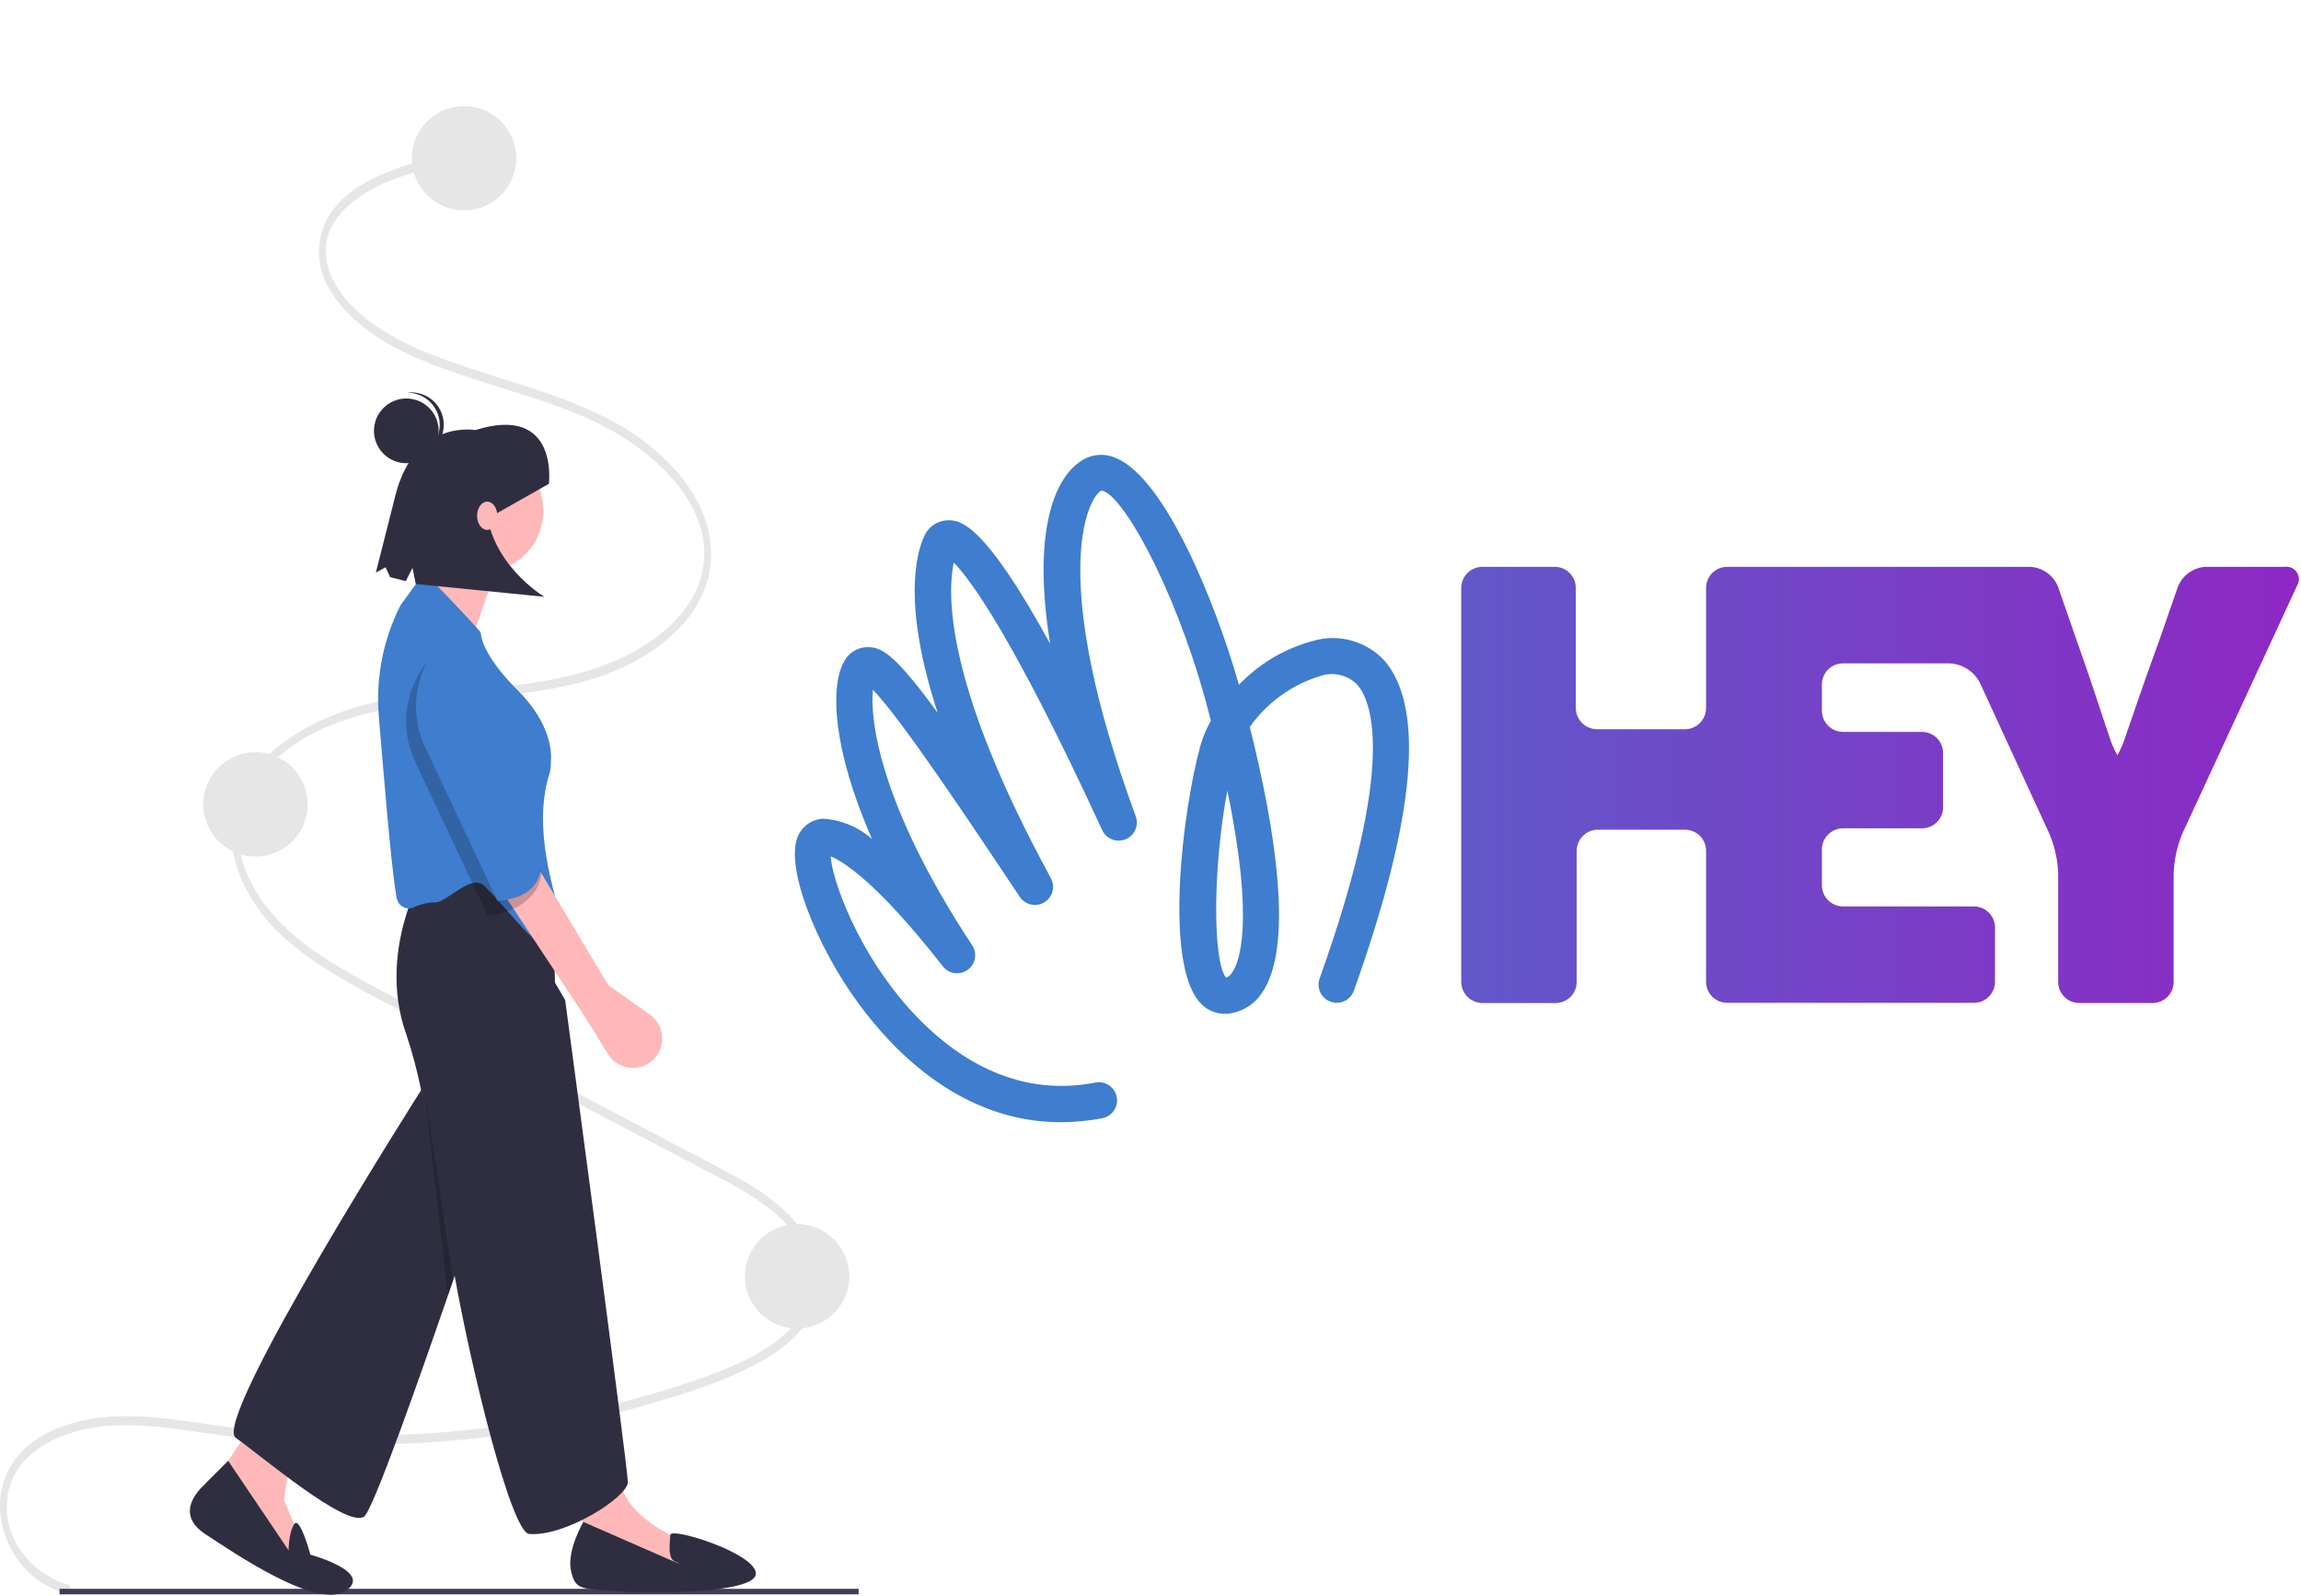 <svg width="933" height="647" viewBox="0 0 933 647" fill="none" xmlns="http://www.w3.org/2000/svg">
<g id="undraw_hey_email_liaa 1" clip-path="url(#clip0)">
<path id="Vector" d="M27.604 642.525C15.133 639.157 -0.045 625.147 3.205 605.891C4.816 596.341 11.001 590.159 17.415 586.162C26.285 580.633 36.388 578.549 46.124 578.023C57.354 577.416 68.572 578.947 79.718 580.565C90.721 582.164 101.725 583.595 112.778 584.469C156.027 587.861 199.54 584.63 241.814 574.887C252.248 572.48 262.619 569.655 272.927 566.413C282.696 563.538 292.246 559.969 301.506 555.732C313.762 549.848 333.693 538.398 332.068 517.193C331.206 505.95 324.585 496.97 317.906 490.713C309.831 483.149 300.486 478.172 291.334 473.338C248.764 450.857 206.11 428.642 163.498 406.296C153.553 401.081 143.542 396.005 133.89 389.893C124.853 384.171 115.859 377.525 108.587 368.334C102.235 360.307 96.559 349.531 96.76 337.484C96.926 327.494 101.472 319.017 107.04 312.681C120.825 296.994 140.326 290.634 157.951 287.303C179.847 283.164 202.061 283.185 223.972 279.189C241.664 275.961 260.567 269.732 274.956 255.133C281.042 249.195 285.347 241.674 287.384 233.418C289.222 224.771 288.329 215.767 284.829 207.65C280.931 198.34 274.714 190.924 268.176 184.852C260.667 177.973 252.15 172.283 242.92 167.978C223.487 158.718 203.053 153.896 183.147 146.79C173.385 143.305 163.524 139.483 154.459 133.497C146.78 128.425 138.414 121.589 134.141 111.423C125.326 90.448 146.356 77.948 158.273 73.213C166.373 70.141 174.716 67.752 183.214 66.073C185.011 65.687 184.249 62.1 182.46 62.484C173.515 64.228 164.748 66.788 156.269 70.132C149.083 73.117 141.668 77.041 136.024 83.793C133.454 86.842 131.554 90.397 130.447 94.227C129.34 98.058 129.051 102.078 129.598 106.028C131.093 116.092 137.592 123.846 143.696 129.463C151.768 136.891 160.971 141.741 170.302 145.695C180.129 149.86 190.165 153.105 200.197 156.289C220.244 162.65 241.19 168.319 259.287 181.855C271.946 191.324 289.144 209.077 284.933 231.084C283.063 240.852 277.387 248.49 271.261 254.107C264.068 260.51 255.772 265.554 246.777 268.995C206.675 285.134 162.539 273.592 123.47 295.513C110.186 302.966 94.051 316.535 93.921 337.886C93.854 348.977 98.299 359.15 103.796 367.19C110.379 376.82 118.904 383.941 127.577 389.893C136.71 395.93 146.193 401.421 155.976 406.335C166.663 411.949 177.353 417.555 188.045 423.153L252.929 457.179L285.167 474.085C295.006 479.244 305.098 484.194 314.044 491.768C321.369 497.97 330.023 508.144 329.275 520.778C328.682 530.811 322.017 538.052 315.926 542.892C308.039 549.161 299.18 553.215 290.365 556.584C280.198 560.47 269.863 563.694 259.509 566.592C238.299 572.52 216.652 576.757 194.772 579.263C172.946 581.776 150.959 582.596 129.007 581.715C117.915 581.268 106.841 580.381 95.784 579.053C84.386 577.68 73.037 575.565 61.611 574.627C51.275 573.778 40.839 573.975 30.66 576.703C22.161 578.98 13.182 583.04 6.731 590.962C1.975 597.009 -0.406 604.586 0.035 612.267C0.472 619.931 3.205 627.287 7.878 633.378C12.625 639.599 19.295 644.077 26.85 646.114C28.632 646.595 29.394 643.009 27.604 642.526L27.604 642.525Z" fill="#E6E6E6"/>
<path id="Vector_2" d="M348.161 644.224H24.129V646.465H348.161V644.224Z" fill="#3F3D56"/>
<path id="Vector_3" d="M323.2 538.67C334.891 538.67 344.368 529.193 344.368 517.502C344.368 505.812 334.891 496.334 323.2 496.334C311.509 496.334 302.032 505.812 302.032 517.502C302.032 529.193 311.509 538.67 323.2 538.67Z" fill="#E6E6E6"/>
<path id="Vector_4" d="M103.581 347.316C115.272 347.316 124.749 337.839 124.749 326.148C124.749 314.458 115.272 304.98 103.581 304.98C91.89 304.98 82.413 314.458 82.413 326.148C82.413 337.839 91.89 347.316 103.581 347.316Z" fill="#E6E6E6"/>
<path id="Vector_5" d="M188.168 85.336C199.859 85.336 209.336 75.859 209.336 64.168C209.336 52.477 199.859 43 188.168 43C176.477 43 167 52.477 167 64.168C167 75.859 176.477 85.336 188.168 85.336Z" fill="#E6E6E6"/>
<path id="Vector_6" d="M142.981 560.139C142.981 560.139 124.683 584.93 120.551 589.061C116.419 593.193 115.239 608.54 115.239 608.54L122.322 625.067L118.19 633.331L86.316 601.457L120.551 550.695L142.981 560.139Z" fill="#FFB8B8"/>
<path id="Vector_7" d="M220.895 408.443C220.895 408.443 154.664 610.256 147.581 614.978C140.498 619.701 105.615 590.062 95.581 582.978C85.546 575.895 171.315 441.147 171.315 441.147C157.739 396.878 164.23 386.603 164.23 386.603L220.895 408.443Z" fill="#2F2E41"/>
<path id="Vector_8" d="M117.01 628.609C117.01 628.609 117.01 621.525 119.289 617.991C121.569 614.456 125.863 630.379 125.863 630.379C125.863 630.379 151.835 637.462 140.03 645.136C128.224 652.809 93.399 628.608 83.365 622.116C73.331 615.623 76.872 607.949 82.184 602.637L92.514 592.308L117.01 628.609Z" fill="#2F2E41"/>
<path id="Vector_9" d="M242.144 573.124C242.144 573.124 247.456 588.471 252.178 603.227C256.9 617.984 279.33 625.657 279.33 625.657L283.462 636.282L271.067 642.184L235.061 633.331C235.061 633.331 236.241 621.525 236.241 617.394C236.241 613.262 217.353 578.437 217.353 578.437L242.144 573.124Z" fill="#FFB8B8"/>
<path id="Vector_10" d="M195.514 231.956C209.205 231.956 220.305 220.857 220.305 207.165C220.305 193.473 209.205 182.374 195.514 182.374C181.822 182.374 170.723 193.473 170.723 207.165C170.723 220.857 181.822 231.956 195.514 231.956Z" fill="#FFB8B8"/>
<path id="Vector_11" d="M181.938 220.151C181.938 223.692 164.23 250.844 164.23 250.844L190.171 262.422L202.007 228.414L181.938 220.151Z" fill="#FFB8B8"/>
<path id="Vector_12" d="M205.548 349.417C210.418 349.392 215.104 351.278 218.6 354.669C222.095 358.06 224.122 362.687 224.246 367.555L225.027 398.408L229.158 405.491C229.158 405.491 254.581 595.076 254.581 600.978C254.581 606.881 229.337 623.159 214.581 621.978C207.281 621.394 190.913 554.329 184.419 517.612C179.796 491.472 175.285 463.026 170.753 442.026C169.24 434.454 167.259 426.984 164.82 419.657C151.835 383.652 174.265 349.417 174.265 349.417H205.548V349.417Z" fill="#2F2E41"/>
<path id="Vector_13" d="M274.313 633.626C274.313 633.626 277.56 634.511 274.018 633.331C270.476 632.15 271.657 625.657 271.803 622.357C271.948 619.057 306.482 629.789 306.482 638.053C306.482 646.316 262.213 646.316 249.227 645.136C236.241 643.955 233.29 645.136 231.519 636.872C229.749 628.608 236.537 617.098 236.537 617.098L274.313 633.626Z" fill="#2F2E41"/>
<path id="Vector_14" d="M176.609 365.868C181.225 365.868 191.153 354.011 196.348 359.207C200.127 362.986 203.334 366.616 206.163 369.819C214.284 379.012 221.384 387.438 226.318 381.393C227.064 380.479 224.556 382.589 226.647 381.167C227.514 380.576 228.176 379.731 228.541 378.747C228.907 377.764 228.957 376.691 228.686 375.678C221.527 353.25 217.069 331.765 222.762 313.819C223.184 312.394 223.386 310.913 223.36 309.427C223.361 309.21 223.371 308.992 223.391 308.775C223.692 305.463 223.616 293.601 210.026 280.011C197.605 267.59 195.222 259.958 194.908 256.514C194.834 255.712 174.812 234.938 174.812 234.938C173.764 234.498 172.597 234.426 171.502 234.733C170.408 235.04 169.449 235.709 168.783 236.63L162.37 245.449C155.398 259.252 152.356 274.706 153.574 290.122C155.311 310.132 158.325 349.703 160.801 363.977C161.006 365.278 161.696 366.453 162.732 367.266C163.446 367.819 164.297 368.168 165.193 368.274C166.09 368.38 166.998 368.24 167.822 367.869C170.576 366.586 173.571 365.904 176.609 365.868V365.868Z" fill="#3F7DCE"/>
<path id="Vector_15" d="M201.464 208.111L197.013 203.408C197.384 228.173 220.748 241.991 220.748 241.991L168.581 236.79L167.263 230.221L164.537 235.63L158.168 234.017L156.336 230.012L152.405 232.151L160.47 200.305C168.435 169.925 192.723 174.382 192.723 174.382C226.729 163.745 222.561 196.181 222.561 196.181L201.464 208.111Z" fill="#2F2E41"/>
<path id="Vector_16" opacity="0.2" d="M181.595 525.642L172.134 441.966L183.767 519.477L181.595 525.642Z" fill="black"/>
<path id="Vector_17" d="M164.756 187.817C172 187.817 177.873 181.944 177.873 174.699C177.873 167.455 172 161.582 164.756 161.582C157.511 161.582 151.638 167.455 151.638 174.699C151.638 181.944 157.511 187.817 164.756 187.817Z" fill="#2F2E41"/>
<path id="Vector_18" d="M166.839 185.326C167.112 185.325 167.383 185.332 167.66 185.315L167.687 185.313C171.158 185.084 174.395 183.487 176.688 180.872C178.981 178.257 180.142 174.839 179.915 171.368C179.688 167.898 178.093 164.66 175.479 162.365C172.865 160.071 169.447 158.909 165.976 159.134C165.7 159.152 165.432 159.193 165.161 159.228C168.496 159.218 171.71 160.481 174.146 162.759C176.583 165.038 178.058 168.159 178.272 171.488C178.486 174.816 177.423 178.101 175.298 180.673C173.173 183.244 170.148 184.908 166.839 185.326V185.326Z" fill="#2F2E41"/>
<path id="Vector_19" d="M197.549 214.871C199.813 214.871 201.649 212.302 201.649 209.132C201.649 205.963 199.813 203.394 197.549 203.394C195.285 203.394 193.45 205.963 193.45 209.132C193.45 212.302 195.285 214.871 197.549 214.871Z" fill="#FFB8B8"/>
<path id="Vector_20" d="M246.644 399.454L263.495 411.38C264.962 412.418 266.175 413.775 267.043 415.349C267.91 416.923 268.41 418.673 268.505 420.467C268.6 422.262 268.287 424.055 267.59 425.711C266.892 427.367 265.829 428.844 264.48 430.031C263.18 431.174 261.647 432.02 259.987 432.51C258.327 432.999 256.58 433.121 254.868 432.866C253.156 432.611 251.52 431.986 250.075 431.034C248.629 430.082 247.409 428.827 246.499 427.355L236.747 411.588L202.431 359.727L216.65 349.265L246.644 399.454Z" fill="#FEB8B8"/>
<path id="Vector_21" opacity="0.2" d="M219.581 352.978C219.648 362.169 210.565 370.15 197.735 371.305L168.303 308.77C165.214 302.206 164.057 294.899 164.967 287.702C165.878 280.505 168.818 273.716 173.444 268.128V268.128L203.154 304.234C204.077 319.93 210.773 336.198 219.581 352.978Z" fill="black"/>
<path id="Vector_22" d="M219.581 348.978C219.648 358.169 214.565 364.15 201.735 365.305L172.303 302.77C169.214 296.206 168.057 288.899 168.967 281.702C169.878 274.505 172.818 267.716 177.444 262.128L207.154 298.234C208.077 313.93 210.773 332.198 219.581 348.978Z" fill="#3F7DCE"/>
<path id="Path 1" d="M926.369 229.834H894.457C891.994 229.944 889.613 230.76 887.599 232.184C885.585 233.608 884.022 235.58 883.097 237.866L875.86 258.706L870.071 274.843L861.967 298.216C861.12 301.006 859.98 303.698 858.566 306.248C857.1 303.689 855.934 300.97 855.092 298.144L847.35 274.915C845.83 270.429 843.297 263.193 841.705 258.706L834.469 237.866C833.538 235.569 831.964 233.589 829.936 232.165C827.908 230.74 825.512 229.931 823.036 229.834H700.309C699.188 229.834 698.078 230.054 697.042 230.484C696.006 230.913 695.065 231.542 694.272 232.335C693.479 233.127 692.85 234.069 692.421 235.105C691.992 236.141 691.771 237.251 691.771 238.372V287.072C691.771 289.356 690.863 291.546 689.249 293.161C687.634 294.776 685.443 295.683 683.16 295.683H647.557C645.279 295.664 643.1 294.751 641.489 293.14C639.879 291.529 638.965 289.35 638.946 287.072V238.372C638.948 236.169 638.098 234.05 636.575 232.459C635.051 230.868 632.971 229.927 630.769 229.834H601.101C598.829 229.833 596.65 230.731 595.037 232.33C593.424 233.929 592.509 236.101 592.49 238.372V260.877V372.17V398.148C592.509 400.419 593.424 402.591 595.037 404.19C596.65 405.79 598.829 406.687 601.101 406.687H630.769C631.891 406.687 633.001 406.466 634.037 406.037C635.073 405.608 636.014 404.979 636.807 404.186C637.6 403.393 638.229 402.452 638.658 401.416C639.087 400.38 639.308 399.27 639.308 398.148V345.034C639.306 342.812 640.163 340.675 641.701 339.07C643.238 337.465 645.337 336.517 647.557 336.423H683.16C685.424 336.404 687.604 337.285 689.218 338.873C690.833 340.461 691.751 342.625 691.77 344.889L691.771 344.962V398.076C691.771 400.34 692.67 402.512 694.272 404.114C695.873 405.715 698.045 406.615 700.309 406.615H800.386C802.651 406.615 804.823 405.715 806.424 404.114C808.026 402.512 808.925 400.34 808.925 398.076V376.078C808.925 373.813 808.026 371.641 806.424 370.04C804.823 368.439 802.651 367.539 800.386 367.539H747.273C745.001 367.52 742.83 366.604 741.23 364.991C739.631 363.379 738.734 361.199 738.734 358.928V344.455C738.734 342.184 739.631 340.005 741.23 338.392C742.83 336.779 745.001 335.863 747.273 335.844H779.329C781.594 335.844 783.766 334.945 785.367 333.343C786.968 331.742 787.868 329.57 787.868 327.306V305.307C787.868 303.043 786.968 300.871 785.367 299.27C783.766 297.668 781.594 296.769 779.329 296.769H747.273C745.001 296.75 742.83 295.834 741.23 294.221C739.631 292.608 738.734 290.429 738.734 288.158V277.593C738.715 275.328 739.596 273.149 741.183 271.534C742.771 269.919 744.935 269.001 747.2 268.982L747.273 268.982H790.69C793.211 269.117 795.652 269.91 797.772 271.281C799.892 272.652 801.617 274.553 802.774 276.797L830.923 337.943C833.131 343.123 834.357 348.669 834.541 354.297V398.148C834.541 400.413 835.441 402.585 837.042 404.186C838.644 405.787 840.816 406.687 843.08 406.687H872.749C875.013 406.706 877.193 405.825 878.807 404.237C880.422 402.65 881.34 400.486 881.359 398.221L881.36 398.148V354.297C881.555 348.677 882.756 343.138 884.906 337.943L931.362 237.576C931.885 236.759 932.162 235.808 932.161 234.837C932.159 233.867 931.878 232.917 931.352 232.101C930.826 231.286 930.077 230.638 929.194 230.236C928.31 229.834 927.33 229.694 926.369 229.834Z" fill="url(#paint0_linear)"/>
<g id="hand">
<path id="Path 2" d="M532.171 259.936C520.802 263.015 510.492 269.146 502.358 277.665C492.878 244.378 472.472 194.014 452.572 185.765C450.469 184.787 448.162 184.33 445.844 184.431C443.527 184.531 441.268 185.188 439.258 186.344C426.811 193.58 418.707 216.881 425.798 261.022C398.445 210.947 388.894 211.019 384.479 210.947C382.359 210.977 380.295 211.631 378.544 212.828C376.794 214.025 375.435 215.712 374.638 217.677C371.671 224.262 365.738 244.813 380.21 289.026C362.771 265.146 357.416 262.107 351.265 262.397C349.297 262.513 347.397 263.159 345.766 264.267C344.135 265.376 342.835 266.905 342.003 268.692C336.793 278.533 337.372 303.281 353.581 340.186C348.029 335.287 341 332.384 333.609 331.937C331.618 332.076 329.695 332.712 328.014 333.787C326.332 334.861 324.947 336.34 323.985 338.088C317.4 350.172 331.221 384.11 348.298 407.121C362.12 426.008 389.834 455.025 430.068 455.025C435.701 455.017 441.321 454.484 446.856 453.433C448.781 453.092 450.491 452.001 451.612 450.399C452.733 448.798 453.171 446.816 452.832 444.891C452.492 442.966 451.402 441.255 449.801 440.133C448.2 439.011 446.219 438.571 444.294 438.91C444.207 438.925 444.12 438.942 444.034 438.961C410.602 445.473 385.42 427.093 370.152 410.594C347.358 385.919 337.372 356.25 336.793 347.205C341.569 349.159 355.318 357.264 382.092 391.563C383.224 393.147 384.939 394.215 386.859 394.534C388.779 394.853 390.748 394.396 392.331 393.264C393.914 392.131 394.983 390.417 395.302 388.496C395.621 386.576 395.164 384.608 394.031 383.024C356.403 325.931 352.712 291.341 353.943 279.691C365.014 290.98 392.656 332.371 413.497 363.631C414.544 365.215 416.164 366.333 418.016 366.751C419.869 367.168 421.811 366.854 423.437 365.873C425.063 364.891 426.247 363.32 426.741 361.486C427.235 359.652 427.001 357.699 426.088 356.033C382.67 276.435 384.19 240.254 386.723 228.097C393.235 234.682 410.53 257.621 446.928 336.64C447.74 338.348 449.177 339.678 450.943 340.357C452.708 341.035 454.666 341.009 456.413 340.284C458.159 339.56 459.561 338.192 460.328 336.463C461.094 334.734 461.167 332.777 460.532 330.996C425.219 235.116 440.56 202.625 446.422 198.935C454.02 198.935 475.366 235.55 488.681 283.526C489.477 286.493 490.273 289.388 490.997 292.21C489.129 295.493 487.67 298.992 486.655 302.63C479.419 329.187 472.182 389.465 486.148 406.036C487.538 407.771 489.336 409.136 491.381 410.007C493.427 410.879 495.657 411.229 497.871 411.029C500.675 410.724 503.376 409.8 505.779 408.323C508.182 406.846 510.226 404.854 511.765 402.49C524.718 383.603 517.119 336.206 506.772 294.743C513.82 284.772 524.014 277.459 535.717 273.975C538.217 273.189 540.885 273.097 543.433 273.708C545.982 274.32 548.317 275.613 550.189 277.448C556.123 284.105 566.471 308.998 535.065 396.773C534.742 397.686 534.602 398.653 534.653 399.619C534.703 400.585 534.944 401.532 535.36 402.406C536.202 404.17 537.709 405.528 539.552 406.18C541.394 406.833 543.42 406.727 545.184 405.885C546.949 405.044 548.306 403.536 548.959 401.694C573.996 331.72 577.904 286.638 561.188 267.679C557.551 263.816 552.908 261.045 547.782 259.677C542.655 258.309 537.249 258.399 532.171 259.936ZM499.608 394.313C499.066 395.285 498.193 396.03 497.148 396.412C491.72 389.971 491.72 351.836 497.654 320.576C508.87 374.63 502.358 390.478 499.608 394.313Z" fill="url(#paint1_linear)"/>
</g>
</g>
<defs>
<linearGradient id="paint0_linear" x1="327.546" y1="318.237" x2="935.897" y2="318.237" gradientUnits="userSpaceOnUse">
<stop stop-color="#3F7DCE"/>
<stop offset="0.99" stop-color="#8D28C4"/>
</linearGradient>
<linearGradient id="paint1_linear" x1="139411" y1="-8.97542e+06" x2="290886" y2="-8.97542e+06" gradientUnits="userSpaceOnUse">
<stop stop-color="#3F7DCE"/>
<stop offset="0.99" stop-color="#6C139C"/>
</linearGradient>
<clipPath id="clip0">
<rect width="932.161" height="646.623" fill="white"/>
</clipPath>
</defs>
</svg>
